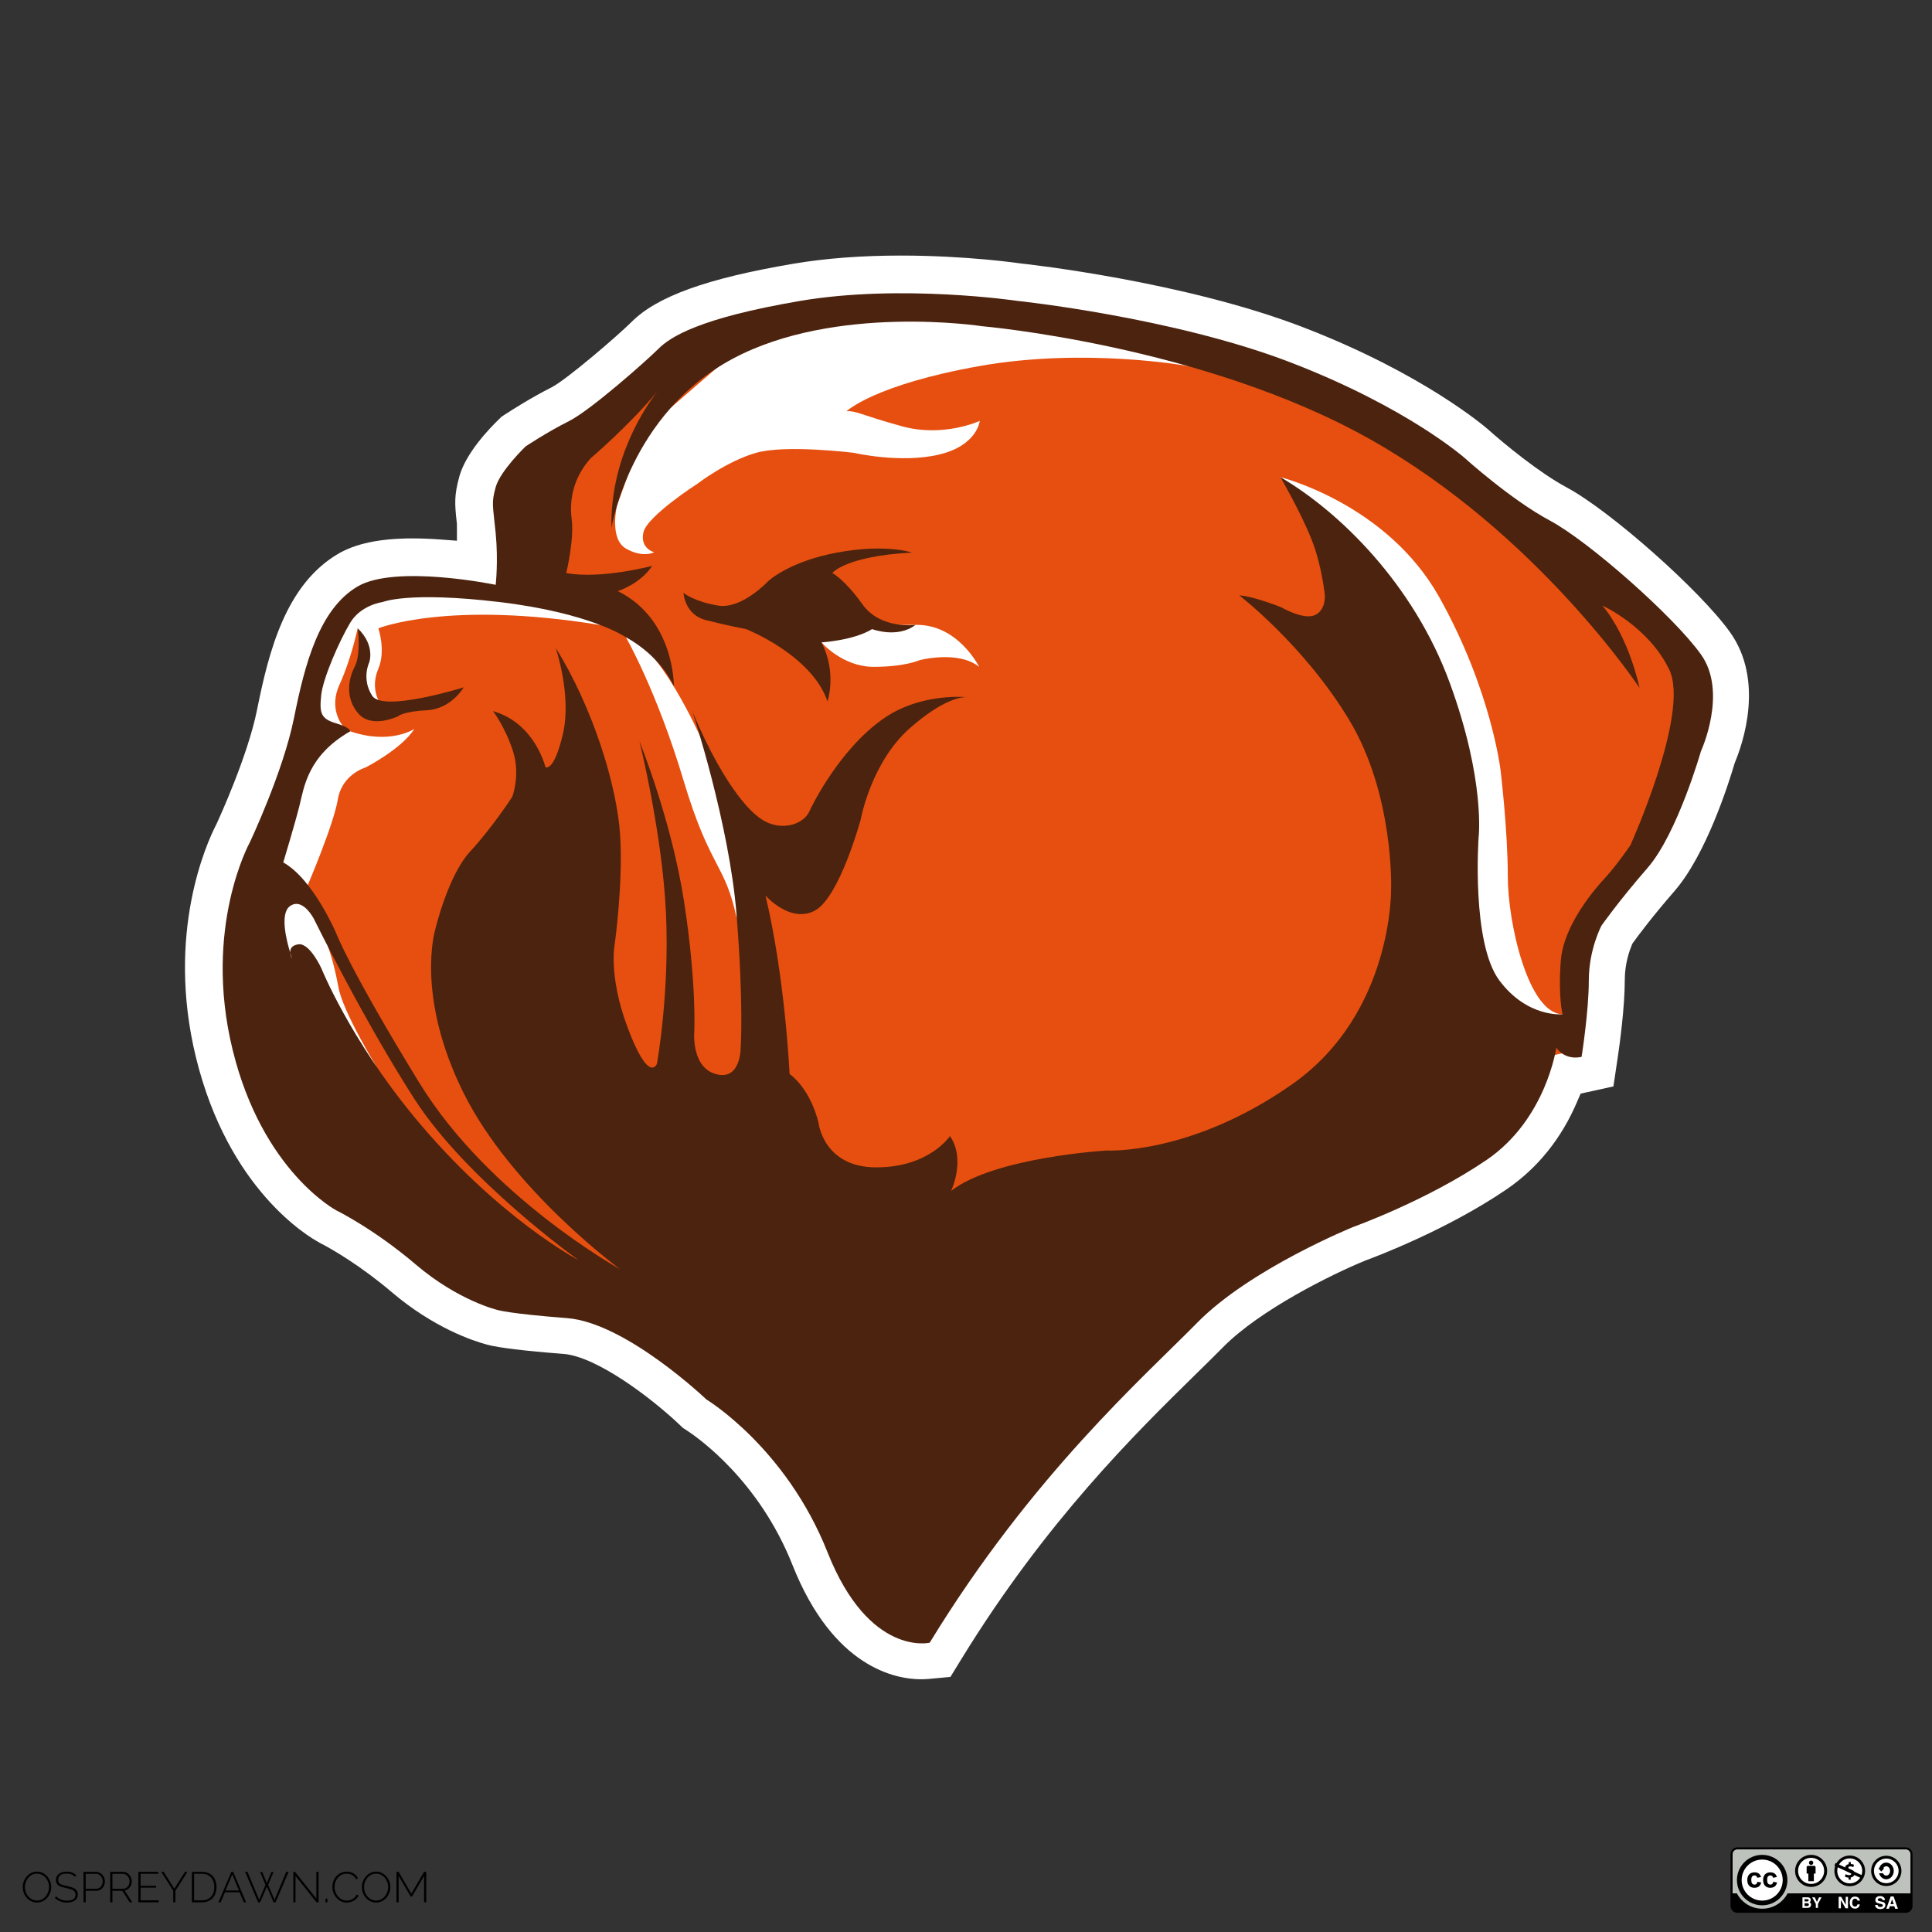 <?xml version="1.0" encoding="utf-8"?>
<!-- Generator: Adobe Illustrator 16.0.0, SVG Export Plug-In . SVG Version: 6.00 Build 0)  -->
<!DOCTYPE svg PUBLIC "-//W3C//DTD SVG 1.1//EN" "http://www.w3.org/Graphics/SVG/1.1/DTD/svg11.dtd">
<svg version="1.1" id="Layer_1" xmlns="http://www.w3.org/2000/svg" xmlns:xlink="http://www.w3.org/1999/xlink" x="0px" y="0px"
	 width="595.275px" height="595.279px" viewBox="0 0 595.275 595.279" enable-background="new 0 0 595.275 595.279"
	 xml:space="preserve">
<rect x="0" y="0" width="595.275" height="595.279" fill="#333333" stroke="none"/>
<g id="Layer_2">
	<g id="_x37_Wl2mV_1_">
	</g>
</g>
<g>
	<path fill="#FFFFFF" d="M283.815,517.404c-7.72,0-27.038-3.435-39.648-35.229c-10.342-26.064-29.062-39.184-32.712-41.543
		l-1.044-0.681l-0.896-0.854c-8.82-8.383-25.668-21.146-35.913-21.942c-11.768-0.9-20.104-1.913-23.457-2.834
		c-4.497-1.19-16.571-5.228-29.531-16.266c-9.239-7.861-18.316-13.241-22.223-15.18l0.006-0.021
		c-3.312-1.771-28.039-16.261-38.02-57.054c-9.379-38.355,3.44-66.25,6.105-71.452l0.208-0.417
		c0.872-1.894,9.674-21.07,12.521-35.29c3.646-18.193,8.863-38.406,24.826-47.915c5.479-3.256,13.04-4.837,23.119-4.837
		c2.979,0,5.979,0.145,8.839,0.354l4.791,0.363v-5.146l-0.067-0.598c-0.615-5.549-0.812-8.188,0.816-14.074
		c1.997-7.184,9.146-14.65,12.118-17.532l0.916-0.885l1.056-0.692c1.781-1.158,8.052-5.188,14.323-8.333
		c4.668-2.408,20.441-15.964,24.646-20.158c7.896-7.896,23.273-13.424,49.854-17.926c9.821-1.667,20.951-2.521,33.094-2.521
		c20.219,0,36.344,2.338,37.021,2.438l0.354,0.043c1.812,0.188,49.946,5.515,86.48,19.568
		c37.258,14.324,56.384,30.892,57.176,31.591c4.729,4.237,15.67,13.259,24.062,17.755c13.422,7.168,41.221,31.785,50.397,44.635
		c10.698,14.976,3.896,34.438,1.559,40.047l-0.153,0.424c-1.896,6.434-8.817,28.165-18.499,39.298
		c-6.896,7.935-11.161,13.684-12.679,15.781l-0.295,0.417l-0.201,0.479c-0.646,1.551-2.146,5.675-2.146,10.592
		c0,8.76-1.645,20.444-2.146,23.82l-1.357,9.103l-10.104,2.229l-0.977,2.252c-4.821,11.438-12.193,20.648-21.859,27.247
		c-18.422,12.564-40.712,20.899-43.193,21.812l-0.379,0.147c-10.001,4.088-32.395,15.082-43.868,26.769
		c-2.48,2.519-5.356,5.34-8.396,8.312c-18.304,17.958-45.981,45.118-72.002,87.477l-3.501,5.702l-6.663,0.614
		C285.547,517.354,284.748,517.404,283.815,517.404z"/>
	<path fill="#E64F0F" d="M283.815,504.031c-4.994,0-17.634-2.604-27.222-26.79c-11.738-29.588-33.062-44.716-37.866-47.833
		c-2.716-2.581-25.938-24.174-44.089-25.583c-16.946-1.306-20.803-2.354-20.957-2.396c-2.402-0.645-12.896-3.748-24.403-13.549
		c-11.148-9.486-21.406-15.229-24.943-16.979l0.417,0.197c-1.259-0.663-22.511-12.197-31.381-48.465
		c-8.433-34.491,3.618-59.447,5.021-62.186l0.308-0.626c1.732-3.735,10.545-23.147,13.636-38.549
		c3.071-15.383,7.296-32.354,18.561-39.058c2.254-1.345,6.929-2.951,16.271-2.951c2.647,0,5.303,0.132,7.831,0.316l19.176,1.447
		v-20.371l-0.175-1.39c-0.491-4.419-0.583-5.251,0.436-8.896c0.596-2.146,3.514-6.648,8.521-11.5
		c1.812-1.179,7.48-4.807,12.997-7.565c7.192-3.713,24.479-19.038,28.094-22.649c8.402-8.399,34.181-12.77,42.644-14.204
		c9.091-1.545,19.471-2.328,30.859-2.328c18.998,0,34.43,2.199,35.074,2.294l0.645,0.08c1.96,0.211,48.332,5.316,83.336,18.786
		c35.219,13.543,52.99,29.007,53.167,29.16c0.597,0.538,14.632,13.096,26.559,19.49c11.696,6.246,37.825,29.396,45.851,40.624
		c6.849,9.588,1.271,24.271,0.088,27.121l-0.369,0.89l-0.271,0.922c-3.343,11.288-9.473,27.043-15.762,34.287
		c-7.248,8.323-11.812,14.483-13.444,16.747l-1.193,1.662l-0.787,1.892c-1.189,2.853-3.186,8.676-3.186,15.739
		c0,6.304-1.027,15.383-1.992,21.844l-7.782,1.723l-3.697,8.52c-3.854,9.16-9.618,16.399-17.124,21.521
		c-17.1,11.667-37.946,19.456-40.271,20.306l-0.592,0.229c-1.312,0.53-32.271,13.266-48.59,29.864
		c-2.413,2.443-5.23,5.214-8.212,8.125c-18.845,18.491-47.16,46.282-74.035,90.036C284.645,504.01,284.263,504.031,283.815,504.031z
		"/>
	<g>
		<path fill="#FFFFFF" d="M101.116,291.82c0,0,1.769,4.699,3.157,12.354c1.388,7.646,11.614,24.298,11.614,24.298l-14.771-1.185
			l-20.81-26.734l3.354-20.623l5.847-7.235l10.577,13.651L101.116,291.82z"/>
		<path fill="#FFFFFF" d="M94.827,272.69c0,0,7.96-18.568,9.261-26.371c1.291-7.801,8.533-9.844,8.533-9.844
			s11.062-5.644,15.048-11.881c0,0-7.457,4.979-19.796,0.719c0,0-8.697,1.688-9.773,1.315c-1.068-0.375-9.438,15.604-9.438,15.604
			l-5.184,25.807L94.827,272.69z"/>
		<path fill="#FFFFFF" d="M105.564,223.55c0,0-4.447-5.088-0.922-12.697c3.521-7.612,5.565-17.274,5.565-17.274l2.041,8.544
			l-1.854,10.033l5.49,5.387l0.694-1.867c0,0-2.368-4.084,0-9.649c2.359-5.571,0-12.441,0-12.441s21.461-8.695,68.375-1.003
			l-13.096-6.606l-36.768-5.201l-26,3.524l-5.822,10.771l-8.661,21.062l1.671,7.435h9.276L105.564,223.55L105.564,223.55z"/>
		<path fill="#FFFFFF" d="M192.849,196.344c0,0,9.441,16.356,17.733,44.03c8.271,27.662,12.739,25.271,16.448,42.729v-20.631
			l-11.188-35.336C215.846,227.136,202.664,197.624,192.849,196.344z"/>
		<path fill="#FFFFFF" d="M190.111,155.694c0,0-2.482,10.298,2.739,13.316c5.221,3.019,8.729,1.152,8.729,1.152
			s-4.441-1.108-3.342-6.124c1.118-5.015,16.718-15.045,16.718-15.045s8.918-6.873,18.015-9.477c9.109-2.6,30.097,0,30.097,0
			s14.299,3.345,26.188,0.559c11.879-2.783,12.629-10.396,12.629-10.396s-11.144,5.194-23.967,1.667
			c-12.812-3.528-14.109-4.83-17.088-4.646c0,0,8.55-8.169,41.055-13.931c32.488-5.752,64.101,0,64.101,0v-3.707L289.627,94.76
			l-58.879,10.028l-32.308,27.95L190.111,155.694z"/>
		<path fill="#FFFFFF" d="M481.454,312.51c-10.553-0.157-16.879-28.112-16.879-42.427c0-14.29-2.225-32.685-2.225-32.685
			s-2.8-24.695-18.941-53.484c-16.167-28.788-48.867-36.883-48.867-36.883l31.771,34.841l23.967,67.979l2.776,46.987l17.1,17.832
			l13.187,2.223L481.454,312.51z"/>
		<path fill="#FFFFFF" d="M253.116,197.922c0,0,6.412,7.539,16.08,7.539c9.656,0,14.115-2.045,14.115-2.045
			s11.891-3.148,18.377,2.045c0,0-6.523-13.224-19.606-12.926l-8.427,0.035l-10.589-0.041L253.116,197.922z"/>
	</g>
	<g>
		<path fill="#4C230E" d="M110.212,193.573c0,0,1.119,7.988-0.938,11.888c-2.039,3.897-2.912,9.849,1.229,14.486
			c4.165,4.646,12.149,0.744,12.149,0.744s1.474-1.49,8.907-1.861c7.438-0.368,11.338-7.057,11.338-7.057s-24.89,7.804-28.229,2.595
			c-3.341-5.194-0.934-10.208-0.934-10.208S115.777,198.959,110.212,193.573z"/>
		<path fill="#4C230E" d="M210.588,182.695c0,0,0.369,6.687,6.854,8.351c6.511,1.683,12.456,2.791,12.456,2.791
			s20.229,7.982,25.072,22.284c0,0,2.973-8.916-1.854-18.199c0,0,9.839-0.562,15.601-4.085c0,0,7.789,2.977,13.366-1.302
			c0,0-10.771,1.48-16.338-6.317c-5.577-7.797-9.287-9.653-9.287-9.653s3.896-5.199,24.521-6.317c0,0-7.997-2.782-23.033,0
			c-15.048,2.792-21.362,8.916-21.362,8.916s-7.979,8.547-15.229,7.438C214.114,185.475,210.588,182.695,210.588,182.695z"/>
		<path fill="#4C230E" d="M524.081,201.632c-8.354-11.695-34.543-34.817-46.521-41.226c-11.988-6.406-26.189-19.221-26.189-19.221
			s-17.554-15.604-53.769-29.536c-36.215-13.928-84.142-18.945-84.142-18.945s-35.652-5.289-66.849,0
			c-31.202,5.298-40.121,11.146-43.744,14.771c-3.624,3.621-20.896,18.943-27.578,22.29c-6.689,3.339-13.36,7.795-13.36,7.795
			s-7.812,7.521-9.201,12.536c-1.4,5.021-0.835,5.566,0,14.21c0.835,8.633,0,15.883,0,15.883s-30.92-6.416-42.626,0.556
			c-11.701,6.963-16.147,23.678-19.501,40.396c-3.347,16.716-13.648,38.438-13.648,38.438s-14.479,26.193-5.294,63.809
			c9.188,37.604,32.038,49.585,32.038,49.585s11.418,5.562,24.513,16.722c13.107,11.136,25.084,13.924,25.084,13.924
			s3.33,1.112,21.438,2.513c18.119,1.396,42.921,25.065,42.921,25.065s24.507,14.759,37.319,47.078
			c12.812,32.316,31.479,27.864,31.479,27.864c31.468-51.537,66.025-81.904,82.45-98.616c16.438-16.716,48.189-29.538,48.189-29.538
			s22.562-8.078,40.97-20.605c18.364-12.538,21.448-34.555,21.448-34.555c3.06,4.188,7.8,2.793,7.8,2.793s2.226-13.938,2.226-23.531
			c0-9.59,3.896-16.873,3.896-16.873s5.021-7.233,14.226-17.825c9.188-10.578,16.428-35.938,16.428-35.938
			S532.447,213.342,524.081,201.632z M127.742,344.268c-20.017-24.225-28.727-45.915-28.727-45.915s-3.587-7.939-7.125-7.396
			c-2.149,0.354-2.561,1.545-2.456,2.613c0.344,1.131,0.602,1.843,0.602,1.843s-0.505-0.854-0.602-1.843
			c-1.155-3.722-3.271-12.038-0.123-14.354c3.938-2.9,7.42,3.943,7.42,3.943s15.251,31.066,31.011,55.534
			c16.166,25.068,50.525,49.582,50.525,49.582S153.38,375.28,127.742,344.268z M502.35,260.418c0,0-4.177,6.124-7.521,9.747
			c-3.354,3.622-13.095,14.771-13.93,25.908c-0.848,11.146,0.553,16.438,0.553,16.438s-10.854,1.148-19.488-10.438
			c-8.643-11.566-6.401-43.886-6.401-43.886s2.225-17.544-8.917-47.915c-11.155-30.37-34.005-52.657-52.104-63.239
			c0,0,6.118,10.583,9.478,18.938c3.341,8.357,4.177,17.459,4.177,17.459s0.368,4.644-3.158,6.127
			c-3.537,1.481-10.207-2.41-10.207-2.41s-8.181-3.342-13.01-3.717c0,0,19.877,15.229,33.808,38.26
			c13.924,23.03,12.995,52.003,12.995,52.003s0.738,38.447-30.465,60.355c-31.188,21.919-57.195,20.438-57.195,20.438
			s-34.543,2.041-47.918,12.442c0,0,4.631-9.66-0.354-16.899c0,0-6.327,9.652-22.68,9.652c-16.341,0-17.822-13.75-17.822-13.75
			s-2.057-9.84-8.918-15.036c0,0-1.308-29.344-7.419-54.977c0,0,7.604,8.724,15.22,4.646c7.616-4.094,14.115-28.045,14.115-28.045
			s3.15-17.647,15.229-28.236c10.405-9.124,16.081-9.554,17.457-9.493c-2.187-0.175-14.754-0.801-25.257,6.339
			c-14.483,9.849-23.218,28.788-23.218,28.788c-1.854,4.459-10.036,6.873-16.337,1.305c0,0-9.029-6.391-19.692-31.942
			c0,0,11.326,34.544,13.562,62.405c2.224,27.852,1.289,40.854,1.289,40.854s0.192,10.034-7.055,8.542
			c-8.354-1.702-7.249-13.363-7.249-13.363s0.75-14.68-3.152-39.938c-3.855-25.054-13.745-49.396-13.745-49.396
			s7.062,28.417,8.182,53.115c1.118,24.697-2.789,46.246-2.789,46.246s-2.42,6.609-9.102-11.321
			c-5.946-15.981-3.896-25.636-3.896-25.636s2.567-18.343,1.67-33.244c-0.934-15.604-8.538-39.755-19.876-57.943
			c0,0,5.018,14.675,2.229,26.56c-2.776,11.888-5.383,10.215-5.383,10.215s-3.154-13.559-16.151-17.276c0,0,3.709,4.835,6.13,12.264
			c2.408,7.431-0.197,14.121-0.197,14.121s-6.116,9.469-12.996,16.896c-6.864,7.422-10.771,24.146-10.771,24.146
			s-6.13,20.247,8.721,50.149c14.865,29.902,48.302,54.411,48.302,54.411s-40.305-22.29-61.852-57.388
			c-21.528-35.104-25.619-46.065-25.619-46.065s-7.062-16.707-16.35-21.915c0,0,3.623-11.971,5.011-17.545
			c1.398-5.568,2.507-15.318,15.602-22.845c0,0,0.271-1.111-4.441-2.503c-4.742-1.397-5.024-3.346-4.477-8.645
			c0.565-5.292,5.592-16.712,8.918-22.283c3.338-5.569,10.03-6.407,10.03-6.407s7.801-3.351,35.933,0
			c28.146,3.344,39.019,10.867,39.019,10.867s10.021,5.017,14.754,15.046c0,0,0.282-20.618-17.26-29.263
			c0,0,6.95-2.227,10.574-7.795c0,0-15.592,4.182-26.476,2.229c0,0,2.521-10.312,1.671-16.712c-0.82-6.41,0.851-13.104,5.859-18.663
			c0,0,11.777-9.991,20.6-20.645c0.713-0.894,1.131-1.375,1.131-1.375c-0.354,0.458-0.747,0.921-1.131,1.375
			c-3.599,4.623-14.667,20.61-14.188,42.094c0,0,5.562-35.104,37.332-52.104c31.755-16.993,76.876-10.031,76.876-10.031
			s67.978,5.857,119.521,34.82c51.529,28.979,83.02,76.614,83.02,76.614s-3.062-15.319-11.424-25.352
			c0,0,14.212,6.407,20.609,19.775C520.74,219.739,502.35,260.418,502.35,260.418z"/>
	</g>
</g>
<g>
	<path fill="#BDC2BC" d="M534.992,588.913c-0.739,0-1.34-0.602-1.34-1.341v-16.588c0-0.739,0.601-1.339,1.34-1.339h52.497
		c0.738,0,1.339,0.6,1.339,1.339v16.588c0,0.739-0.601,1.341-1.339,1.341H534.992z"/>
	<g>
		<path d="M558.027,571.51c-2.725,0-4.935,2.21-4.935,4.934c0,2.729,2.21,4.938,4.935,4.938c2.728,0,4.938-2.21,4.938-4.938
			C562.964,573.719,560.755,571.51,558.027,571.51z"/>
		<path fill="#FFFFFF" d="M558.027,580.461c-2.219,0-4.015-1.798-4.015-4.019c0-2.217,1.797-4.014,4.015-4.014
			c2.219,0,4.019,1.798,4.019,4.014C562.046,578.664,560.246,580.461,558.027,580.461z"/>
		<g>
			<path d="M559.402,575.293c0-0.219-0.182-0.398-0.398-0.398h-1.952c-0.221,0-0.401,0.181-0.401,0.398v1.985h0.528v2.338h1.694
				v-2.338h0.527L559.402,575.293L559.402,575.293z"/>
			<path d="M558.695,573.942c0,0.37-0.3,0.668-0.667,0.668c-0.371,0-0.67-0.299-0.67-0.668s0.301-0.67,0.67-0.67
				C558.395,573.272,558.695,573.571,558.695,573.942z"/>
		</g>
	</g>
	<path d="M587.175,569.198h-51.868c-1.157,0-2.102,0.943-2.102,2.102v15.96c0,1.158,0.943,2.1,2.102,2.1h51.868
		c1.158,0,2.102-0.94,2.102-2.1V571.3C589.275,570.141,588.332,569.198,587.175,569.198z M588.644,583.375h-37.865
		c-1.477,2.809-4.417,4.725-7.81,4.725s-6.333-1.916-7.809-4.725h-1.326V571.3c0-0.812,0.658-1.471,1.47-1.471h51.869
		c0.811,0,1.471,0.658,1.471,1.471V583.375L588.644,583.375z"/>
	<g>
		<path fill="#FFFFFF" d="M557.773,584.933c0.1,0.14,0.15,0.302,0.15,0.495c0,0.198-0.052,0.357-0.151,0.479
			c-0.057,0.066-0.14,0.131-0.25,0.187c0.168,0.061,0.294,0.155,0.378,0.289c0.085,0.13,0.127,0.289,0.127,0.477
			c0,0.192-0.049,0.365-0.145,0.519c-0.062,0.104-0.14,0.188-0.23,0.256c-0.104,0.078-0.225,0.137-0.369,0.164
			c-0.141,0.028-0.294,0.043-0.459,0.043h-1.466v-3.256h1.573C557.326,584.594,557.607,584.706,557.773,584.933z M556.009,585.151
			v0.717h0.79c0.143,0,0.257-0.026,0.345-0.08s0.133-0.147,0.133-0.286c0-0.15-0.059-0.248-0.176-0.301
			c-0.1-0.033-0.228-0.05-0.383-0.05H556.009L556.009,585.151z M556.009,586.407v0.869h0.789c0.143,0,0.25-0.02,0.328-0.058
			c0.145-0.071,0.217-0.206,0.217-0.407c0-0.17-0.07-0.285-0.208-0.35c-0.077-0.034-0.188-0.056-0.327-0.056L556.009,586.407
			L556.009,586.407z"/>
		<path fill="#FFFFFF" d="M560.469,584.586h0.771l-1.089,2.034v1.222h-0.68v-1.222l-1.127-2.034h0.8l0.677,1.418L560.469,584.586z"
			/>
	</g>
	<g>
		<g>
			<path fill="#FFFFFF" d="M566.517,584.426h0.776l1.403,2.473v-2.473h0.692v3.545h-0.742l-1.443-2.517v2.517h-0.688
				L566.517,584.426L566.517,584.426z"/>
			<path fill="#FFFFFF" d="M570.425,584.797c0.285-0.292,0.647-0.437,1.09-0.437c0.591,0,1.02,0.195,1.295,0.587
				c0.148,0.221,0.229,0.439,0.242,0.661h-0.741c-0.048-0.17-0.106-0.299-0.183-0.384c-0.132-0.153-0.328-0.229-0.586-0.229
				c-0.265,0-0.473,0.107-0.623,0.324c-0.152,0.219-0.229,0.525-0.229,0.923c0,0.399,0.08,0.696,0.241,0.895
				c0.161,0.197,0.365,0.299,0.614,0.299c0.252,0,0.447-0.086,0.581-0.256c0.072-0.09,0.136-0.229,0.183-0.41h0.736
				c-0.066,0.387-0.226,0.699-0.486,0.943c-0.262,0.241-0.594,0.36-1.002,0.36c-0.505,0-0.901-0.163-1.19-0.489
				c-0.288-0.328-0.434-0.777-0.434-1.353C569.93,585.607,570.095,585.133,570.425,584.797z"/>
		</g>
	</g>
	<g>
		<path fill="#FFFFFF" d="M578.517,586.944c0.022,0.173,0.073,0.303,0.145,0.389c0.132,0.154,0.354,0.233,0.673,0.233
			c0.19,0,0.347-0.021,0.465-0.062c0.225-0.078,0.338-0.226,0.338-0.438c0-0.125-0.055-0.223-0.166-0.291
			c-0.113-0.066-0.285-0.126-0.525-0.178l-0.411-0.088c-0.401-0.093-0.679-0.188-0.829-0.294c-0.254-0.173-0.383-0.448-0.383-0.819
			c0-0.339,0.126-0.619,0.376-0.846c0.249-0.224,0.617-0.336,1.102-0.336c0.401,0,0.748,0.104,1.033,0.315
			c0.284,0.213,0.436,0.521,0.45,0.922h-0.762c-0.014-0.227-0.117-0.387-0.306-0.484c-0.126-0.065-0.282-0.096-0.473-0.096
			c-0.209,0-0.375,0.041-0.499,0.122c-0.126,0.083-0.188,0.196-0.188,0.346c0,0.135,0.062,0.236,0.186,0.303
			c0.079,0.043,0.246,0.096,0.502,0.155l0.665,0.156c0.292,0.068,0.513,0.162,0.655,0.276c0.227,0.179,0.339,0.435,0.339,0.771
			c0,0.351-0.134,0.637-0.4,0.863c-0.269,0.229-0.646,0.344-1.134,0.344c-0.5,0-0.891-0.112-1.176-0.339
			c-0.287-0.224-0.432-0.536-0.432-0.929L578.517,586.944L578.517,586.944z"/>
		<path fill="#FFFFFF" d="M582.542,584.325h0.896l1.34,3.791h-0.858l-0.249-0.778h-1.396l-0.255,0.778h-0.828L582.542,584.325z
			 M582.486,586.681h0.972l-0.479-1.49L582.486,586.681z"/>
	</g>
	<g>
		<circle cx="542.95" cy="579.28" r="7.771"/>
		<circle fill="#FFFFFF" cx="542.95" cy="579.278" r="6.322"/>
		<g>
			<path d="M542.597,578.348l-1.188,0.215c-0.041-0.237-0.131-0.416-0.273-0.537c-0.143-0.119-0.325-0.178-0.55-0.178
				c-0.302,0-0.537,0.104-0.72,0.31c-0.18,0.204-0.268,0.555-0.268,1.038c0,0.539,0.09,0.921,0.271,1.146
				c0.183,0.223,0.426,0.332,0.73,0.332c0.229,0,0.417-0.064,0.562-0.195c0.146-0.131,0.249-0.354,0.311-0.67l1.182,0.199
				c-0.123,0.545-0.354,0.954-0.707,1.229c-0.348,0.276-0.813,0.416-1.399,0.416c-0.668,0-1.197-0.21-1.594-0.629
				c-0.396-0.42-0.592-1.004-0.592-1.746c0-0.75,0.198-1.337,0.594-1.754c0.397-0.42,0.936-0.627,1.613-0.627
				c0.555,0,0.995,0.118,1.322,0.355C542.219,577.497,542.453,577.86,542.597,578.348z"/>
			<path d="M547.477,578.348l-1.188,0.215c-0.039-0.237-0.131-0.416-0.272-0.537c-0.144-0.119-0.325-0.178-0.551-0.178
				c-0.301,0-0.539,0.104-0.72,0.31c-0.178,0.204-0.268,0.555-0.268,1.038c0,0.539,0.09,0.921,0.271,1.146
				c0.182,0.223,0.426,0.332,0.729,0.332c0.229,0,0.417-0.064,0.562-0.195c0.146-0.131,0.25-0.354,0.311-0.67l1.183,0.199
				c-0.123,0.545-0.356,0.954-0.708,1.229c-0.349,0.276-0.814,0.416-1.4,0.416c-0.668,0-1.197-0.21-1.593-0.629
				c-0.396-0.42-0.592-1.004-0.592-1.746c0-0.75,0.196-1.337,0.595-1.754c0.396-0.42,0.934-0.627,1.612-0.627
				c0.554,0,0.994,0.118,1.322,0.355C547.1,577.497,547.337,577.86,547.477,578.348z"/>
		</g>
	</g>
	<g>
		<path d="M569.93,571.719c-2.61,0-4.727,2.115-4.727,4.726c0,2.612,2.115,4.729,4.727,4.729s4.728-2.113,4.728-4.729
			C574.658,573.834,572.546,571.719,569.93,571.719z"/>
		<circle fill="#FFFFFF" cx="569.93" cy="576.447" r="3.846"/>
		
			<rect x="569.488" y="571.955" transform="matrix(0.422 -0.906 0.906 0.422 -193.324 849.44)" width="0.924" height="8.958"/>
		<g>
			<path d="M569.58,579.151v-0.637c-0.444-0.013-0.877-0.14-1.129-0.277l0.197-0.776c0.279,0.153,0.672,0.292,1.101,0.292
				c0.382,0,0.646-0.151,0.646-0.409c0-0.252-0.223-0.41-0.709-0.578c-0.711-0.238-1.196-0.568-1.196-1.215
				c0-0.59,0.411-1.047,1.122-1.181v-0.631h0.65v0.584c0.443,0.015,0.742,0.115,0.968,0.222l-0.199,0.748
				c-0.167-0.079-0.478-0.232-0.954-0.232c-0.434,0-0.571,0.193-0.571,0.381c0,0.212,0.231,0.356,0.798,0.564
				c0.796,0.276,1.107,0.643,1.107,1.246c0,0.591-0.411,1.09-1.182,1.221v0.684L569.58,579.151L569.58,579.151z"/>
		</g>
	</g>
	<g>
		<path d="M581.185,571.784c-2.571,0-4.66,2.086-4.66,4.658c0,2.576,2.089,4.665,4.66,4.665c2.576,0,4.665-2.089,4.665-4.665
			C585.852,573.87,583.761,571.784,581.185,571.784z"/>
		<path fill="#FFFFFF" d="M581.185,580.238c-2.092,0-3.789-1.698-3.789-3.794c0-2.091,1.695-3.79,3.789-3.79
			c2.096,0,3.793,1.696,3.793,3.79C584.979,578.538,583.281,580.238,581.185,580.238z"/>
		<path d="M581.185,573.885c-1.016,0-1.874,0.733-2.182,1.746h-0.294l0.933,1.016l0.93-1.016h-0.348
			c0.215-0.37,0.563-0.616,0.96-0.616c0.65,0,1.179,0.646,1.179,1.443c0,0.793-0.526,1.44-1.179,1.44
			c-0.432,0-0.81-0.289-1.016-0.72h-1.196c0.278,1.068,1.167,1.854,2.214,1.854c1.273,0,2.311-1.155,2.311-2.576
			C583.496,575.034,582.464,573.885,581.185,573.885z"/>
	</g>
</g>
<g>
	<path d="M11.392,586.197c-0.652,0-1.248-0.138-1.786-0.41c-0.539-0.271-1.002-0.631-1.39-1.07c-0.388-0.441-0.688-0.949-0.9-1.521
		C7.106,582.619,7,582.032,7,581.432c0-0.626,0.114-1.226,0.338-1.797c0.226-0.574,0.533-1.08,0.927-1.521
		c0.393-0.44,0.857-0.792,1.396-1.053c0.538-0.26,1.119-0.39,1.746-0.39c0.653,0,1.248,0.138,1.786,0.417
		c0.538,0.275,0.999,0.641,1.382,1.09s0.682,0.959,0.893,1.528c0.213,0.567,0.318,1.144,0.318,1.726c0,0.636-0.113,1.24-0.338,1.812
		c-0.225,0.574-0.534,1.079-0.926,1.517c-0.394,0.437-0.856,0.785-1.391,1.045C12.598,586.066,12.018,586.197,11.392,586.197z
		 M7.675,581.432c0,0.539,0.091,1.057,0.271,1.555s0.437,0.939,0.768,1.324c0.33,0.383,0.724,0.69,1.178,0.92
		c0.455,0.229,0.955,0.344,1.502,0.344c0.563,0,1.072-0.117,1.527-0.355c0.454-0.239,0.846-0.555,1.17-0.946
		c0.327-0.392,0.578-0.834,0.755-1.328s0.265-0.997,0.265-1.51c0-0.538-0.092-1.057-0.277-1.555
		c-0.185-0.498-0.442-0.939-0.773-1.323s-0.723-0.691-1.179-0.919c-0.454-0.229-0.949-0.347-1.486-0.347
		c-0.565,0-1.076,0.119-1.536,0.357c-0.458,0.238-0.85,0.554-1.17,0.945c-0.322,0.394-0.571,0.836-0.748,1.33
		C7.762,580.422,7.675,580.923,7.675,581.432z"/>
	<path d="M23.14,578.299c-0.608-0.681-1.469-1.021-2.58-1.021c-0.918,0-1.587,0.175-2.006,0.523
		c-0.417,0.349-0.628,0.817-0.628,1.407c0,0.302,0.054,0.554,0.159,0.755c0.106,0.202,0.271,0.373,0.496,0.51
		c0.226,0.137,0.513,0.256,0.86,0.355c0.35,0.103,0.761,0.2,1.237,0.299c0.512,0.106,0.97,0.223,1.377,0.352
		c0.404,0.127,0.75,0.289,1.038,0.483c0.287,0.193,0.508,0.433,0.662,0.715c0.153,0.281,0.231,0.632,0.231,1.044
		c0,0.414-0.082,0.775-0.245,1.086c-0.163,0.31-0.392,0.565-0.688,0.773c-0.297,0.208-0.648,0.364-1.059,0.471
		c-0.411,0.104-0.867,0.157-1.37,0.157c-1.463,0-2.704-0.467-3.717-1.401l0.356-0.542c0.396,0.415,0.882,0.743,1.457,0.984
		c0.573,0.242,1.217,0.363,1.931,0.363c0.821,0,1.461-0.147,1.925-0.449c0.462-0.301,0.695-0.754,0.695-1.362
		c0-0.309-0.06-0.57-0.178-0.787s-0.303-0.404-0.551-0.562c-0.247-0.158-0.554-0.295-0.919-0.409
		c-0.364-0.115-0.796-0.225-1.29-0.33c-0.503-0.105-0.945-0.219-1.329-0.338c-0.384-0.117-0.708-0.269-0.972-0.449
		c-0.265-0.181-0.463-0.398-0.596-0.654s-0.199-0.578-0.199-0.967c0-0.423,0.082-0.797,0.246-1.124
		c0.163-0.326,0.391-0.603,0.682-0.826c0.291-0.226,0.64-0.395,1.044-0.511c0.406-0.114,0.854-0.17,1.351-0.17
		c0.607,0,1.15,0.09,1.627,0.27c0.477,0.183,0.909,0.459,1.296,0.828L23.14,578.299z"/>
	<path d="M25.734,586.131v-9.395h3.863c0.396,0,0.763,0.085,1.098,0.251c0.335,0.168,0.624,0.392,0.866,0.669
		s0.432,0.591,0.568,0.938c0.138,0.35,0.205,0.698,0.205,1.053c0,0.381-0.063,0.746-0.191,1.098
		c-0.128,0.354-0.31,0.666-0.542,0.939c-0.232,0.272-0.512,0.492-0.833,0.654c-0.323,0.164-0.683,0.245-1.078,0.245h-3.281v3.546
		L25.734,586.131L25.734,586.131z M26.408,581.963h3.241c0.309,0,0.586-0.064,0.833-0.191s0.456-0.3,0.629-0.516
		c0.171-0.218,0.303-0.463,0.396-0.741c0.092-0.276,0.139-0.565,0.139-0.866c0-0.309-0.056-0.602-0.165-0.879
		c-0.11-0.279-0.26-0.523-0.45-0.734c-0.189-0.213-0.41-0.381-0.661-0.504s-0.519-0.186-0.801-0.186h-3.162L26.408,581.963
		L26.408,581.963z"/>
	<path d="M33.963,586.131v-9.395h3.917c0.397,0,0.764,0.085,1.098,0.251c0.335,0.168,0.622,0.392,0.859,0.669
		c0.238,0.277,0.426,0.591,0.563,0.938c0.137,0.35,0.204,0.698,0.204,1.053c0,0.344-0.054,0.676-0.159,0.998
		c-0.105,0.324-0.254,0.611-0.45,0.867c-0.194,0.256-0.427,0.467-0.7,0.635c-0.273,0.169-0.572,0.277-0.899,0.331l2.341,3.651
		h-0.781l-2.274-3.547h-3.043v3.547L33.963,586.131L33.963,586.131z M34.636,581.963h3.295c0.299,0,0.571-0.064,0.819-0.197
		c0.247-0.132,0.458-0.307,0.636-0.522c0.176-0.216,0.311-0.462,0.402-0.741c0.093-0.277,0.141-0.562,0.141-0.853
		c0-0.3-0.056-0.589-0.166-0.866c-0.11-0.276-0.261-0.522-0.45-0.733c-0.189-0.212-0.409-0.382-0.661-0.511
		c-0.252-0.127-0.523-0.192-0.814-0.192h-3.201V581.963z"/>
	<path d="M48.899,585.521v0.608h-6.258v-9.395h6.139v0.61h-5.464v3.688h4.775v0.582h-4.775v3.903h5.583V585.521z"/>
	<path d="M50.421,576.736l3.281,5.199l3.308-5.199h0.742l-3.706,5.849v3.546h-0.674v-3.572l-3.69-5.821L50.421,576.736
		L50.421,576.736z"/>
	<path d="M59.126,586.131v-9.395h3.122c0.741,0,1.392,0.124,1.951,0.371c0.561,0.248,1.025,0.583,1.396,1.007
		c0.371,0.423,0.647,0.919,0.833,1.487c0.185,0.567,0.277,1.175,0.277,1.819c0,0.715-0.104,1.36-0.311,1.938
		s-0.505,1.07-0.894,1.481c-0.388,0.409-0.857,0.729-1.41,0.953c-0.552,0.224-1.167,0.337-1.845,0.337L59.126,586.131
		L59.126,586.131z M66.031,581.421c0-0.592-0.083-1.137-0.251-1.635c-0.167-0.498-0.412-0.93-0.733-1.291
		c-0.322-0.359-0.718-0.644-1.185-0.848c-0.466-0.202-1.005-0.303-1.614-0.303h-2.447v8.177h2.447c0.617,0,1.162-0.104,1.633-0.312
		c0.473-0.206,0.866-0.495,1.185-0.865c0.316-0.37,0.559-0.805,0.722-1.303S66.031,582.003,66.031,581.421z"/>
	<path d="M67.288,586.131l3.996-9.395h0.555l3.997,9.395h-0.728l-1.311-3.097h-4.484l-1.311,3.097H67.288z M71.562,577.557
		l-2.09,4.922h4.141L71.562,577.557z"/>
	<path d="M80.148,576.802h0.661l1.401,3.413l1.403-3.413h0.661l-1.654,3.956l1.971,4.577l3.6-8.601h0.742l-4.023,9.395h-0.62
		l-2.063-4.829l-2.077,4.829h-0.622l-4.008-9.395h0.728l3.612,8.601l1.945-4.577L80.148,576.802z"/>
	<path d="M91.05,578.008v8.123h-0.675v-9.394h0.518l6.588,8.27v-8.255h0.675v9.379h-0.622L91.05,578.008z"/>
	<path d="M100.297,586.131v-1.125h0.583v1.125H100.297z"/>
	<path d="M102.401,581.368c0-0.563,0.098-1.127,0.298-1.688c0.197-0.561,0.486-1.062,0.866-1.502c0.379-0.44,0.844-0.8,1.395-1.077
		c0.552-0.277,1.181-0.418,1.887-0.418c0.838,0,1.552,0.192,2.144,0.576c0.591,0.383,1.027,0.877,1.309,1.475l-0.556,0.318
		c-0.159-0.327-0.351-0.601-0.576-0.82c-0.224-0.221-0.466-0.399-0.727-0.537c-0.261-0.137-0.533-0.234-0.814-0.298
		c-0.281-0.062-0.562-0.092-0.833-0.092c-0.6,0-1.129,0.121-1.589,0.364c-0.458,0.241-0.847,0.558-1.164,0.944
		c-0.316,0.39-0.557,0.826-0.722,1.316c-0.164,0.489-0.245,0.981-0.245,1.475c0,0.558,0.097,1.086,0.291,1.59
		c0.195,0.502,0.459,0.945,0.795,1.328c0.334,0.383,0.731,0.691,1.19,0.919c0.458,0.229,0.951,0.346,1.48,0.346
		c0.282,0,0.571-0.036,0.866-0.106c0.296-0.069,0.583-0.18,0.86-0.329c0.277-0.15,0.536-0.343,0.774-0.576
		c0.238-0.232,0.437-0.51,0.594-0.827l0.569,0.278c-0.159,0.352-0.372,0.665-0.642,0.939c-0.271,0.271-0.57,0.502-0.906,0.688
		c-0.335,0.186-0.689,0.324-1.065,0.416c-0.375,0.092-0.742,0.139-1.104,0.139c-0.644,0-1.233-0.141-1.768-0.423
		c-0.532-0.281-0.994-0.649-1.382-1.104c-0.387-0.455-0.689-0.972-0.905-1.549C102.509,582.555,102.401,581.969,102.401,581.368z"/>
	<path d="M115.882,586.197c-0.652,0-1.247-0.138-1.785-0.41c-0.538-0.271-1.001-0.631-1.39-1.07
		c-0.388-0.441-0.688-0.949-0.898-1.521c-0.212-0.572-0.317-1.16-0.317-1.76c0-0.627,0.112-1.225,0.337-1.798
		c0.224-0.573,0.534-1.081,0.926-1.521c0.394-0.44,0.857-0.792,1.396-1.052c0.539-0.261,1.121-0.391,1.747-0.391
		c0.65,0,1.247,0.139,1.786,0.416c0.538,0.276,0.999,0.643,1.381,1.091c0.384,0.45,0.682,0.959,0.894,1.529
		c0.211,0.566,0.317,1.144,0.317,1.726c0,0.635-0.113,1.239-0.337,1.812c-0.226,0.572-0.534,1.077-0.928,1.514
		c-0.393,0.438-0.854,0.785-1.389,1.046C117.087,586.066,116.509,586.197,115.882,586.197z M112.164,581.432
		c0,0.539,0.09,1.057,0.271,1.555c0.181,0.498,0.436,0.939,0.767,1.324c0.331,0.383,0.724,0.69,1.178,0.92s0.954,0.344,1.501,0.344
		c0.564,0,1.073-0.117,1.527-0.355c0.456-0.239,0.845-0.555,1.171-0.946s0.578-0.834,0.754-1.328
		c0.175-0.494,0.266-0.997,0.266-1.51c0-0.538-0.094-1.057-0.278-1.555c-0.186-0.498-0.443-0.939-0.774-1.323
		s-0.724-0.691-1.178-0.919c-0.455-0.229-0.95-0.347-1.488-0.347c-0.563,0-1.075,0.119-1.534,0.357s-0.851,0.554-1.172,0.945
		c-0.321,0.394-0.57,0.836-0.748,1.33C112.252,580.422,112.164,580.923,112.164,581.432z"/>
	<path d="M130.659,586.131v-8.123l-3.704,6.338h-0.423l-3.705-6.338v8.123h-0.675v-9.394h0.675l3.916,6.722l3.916-6.722h0.675v9.394
		H130.659L130.659,586.131z"/>
</g>
</svg>

